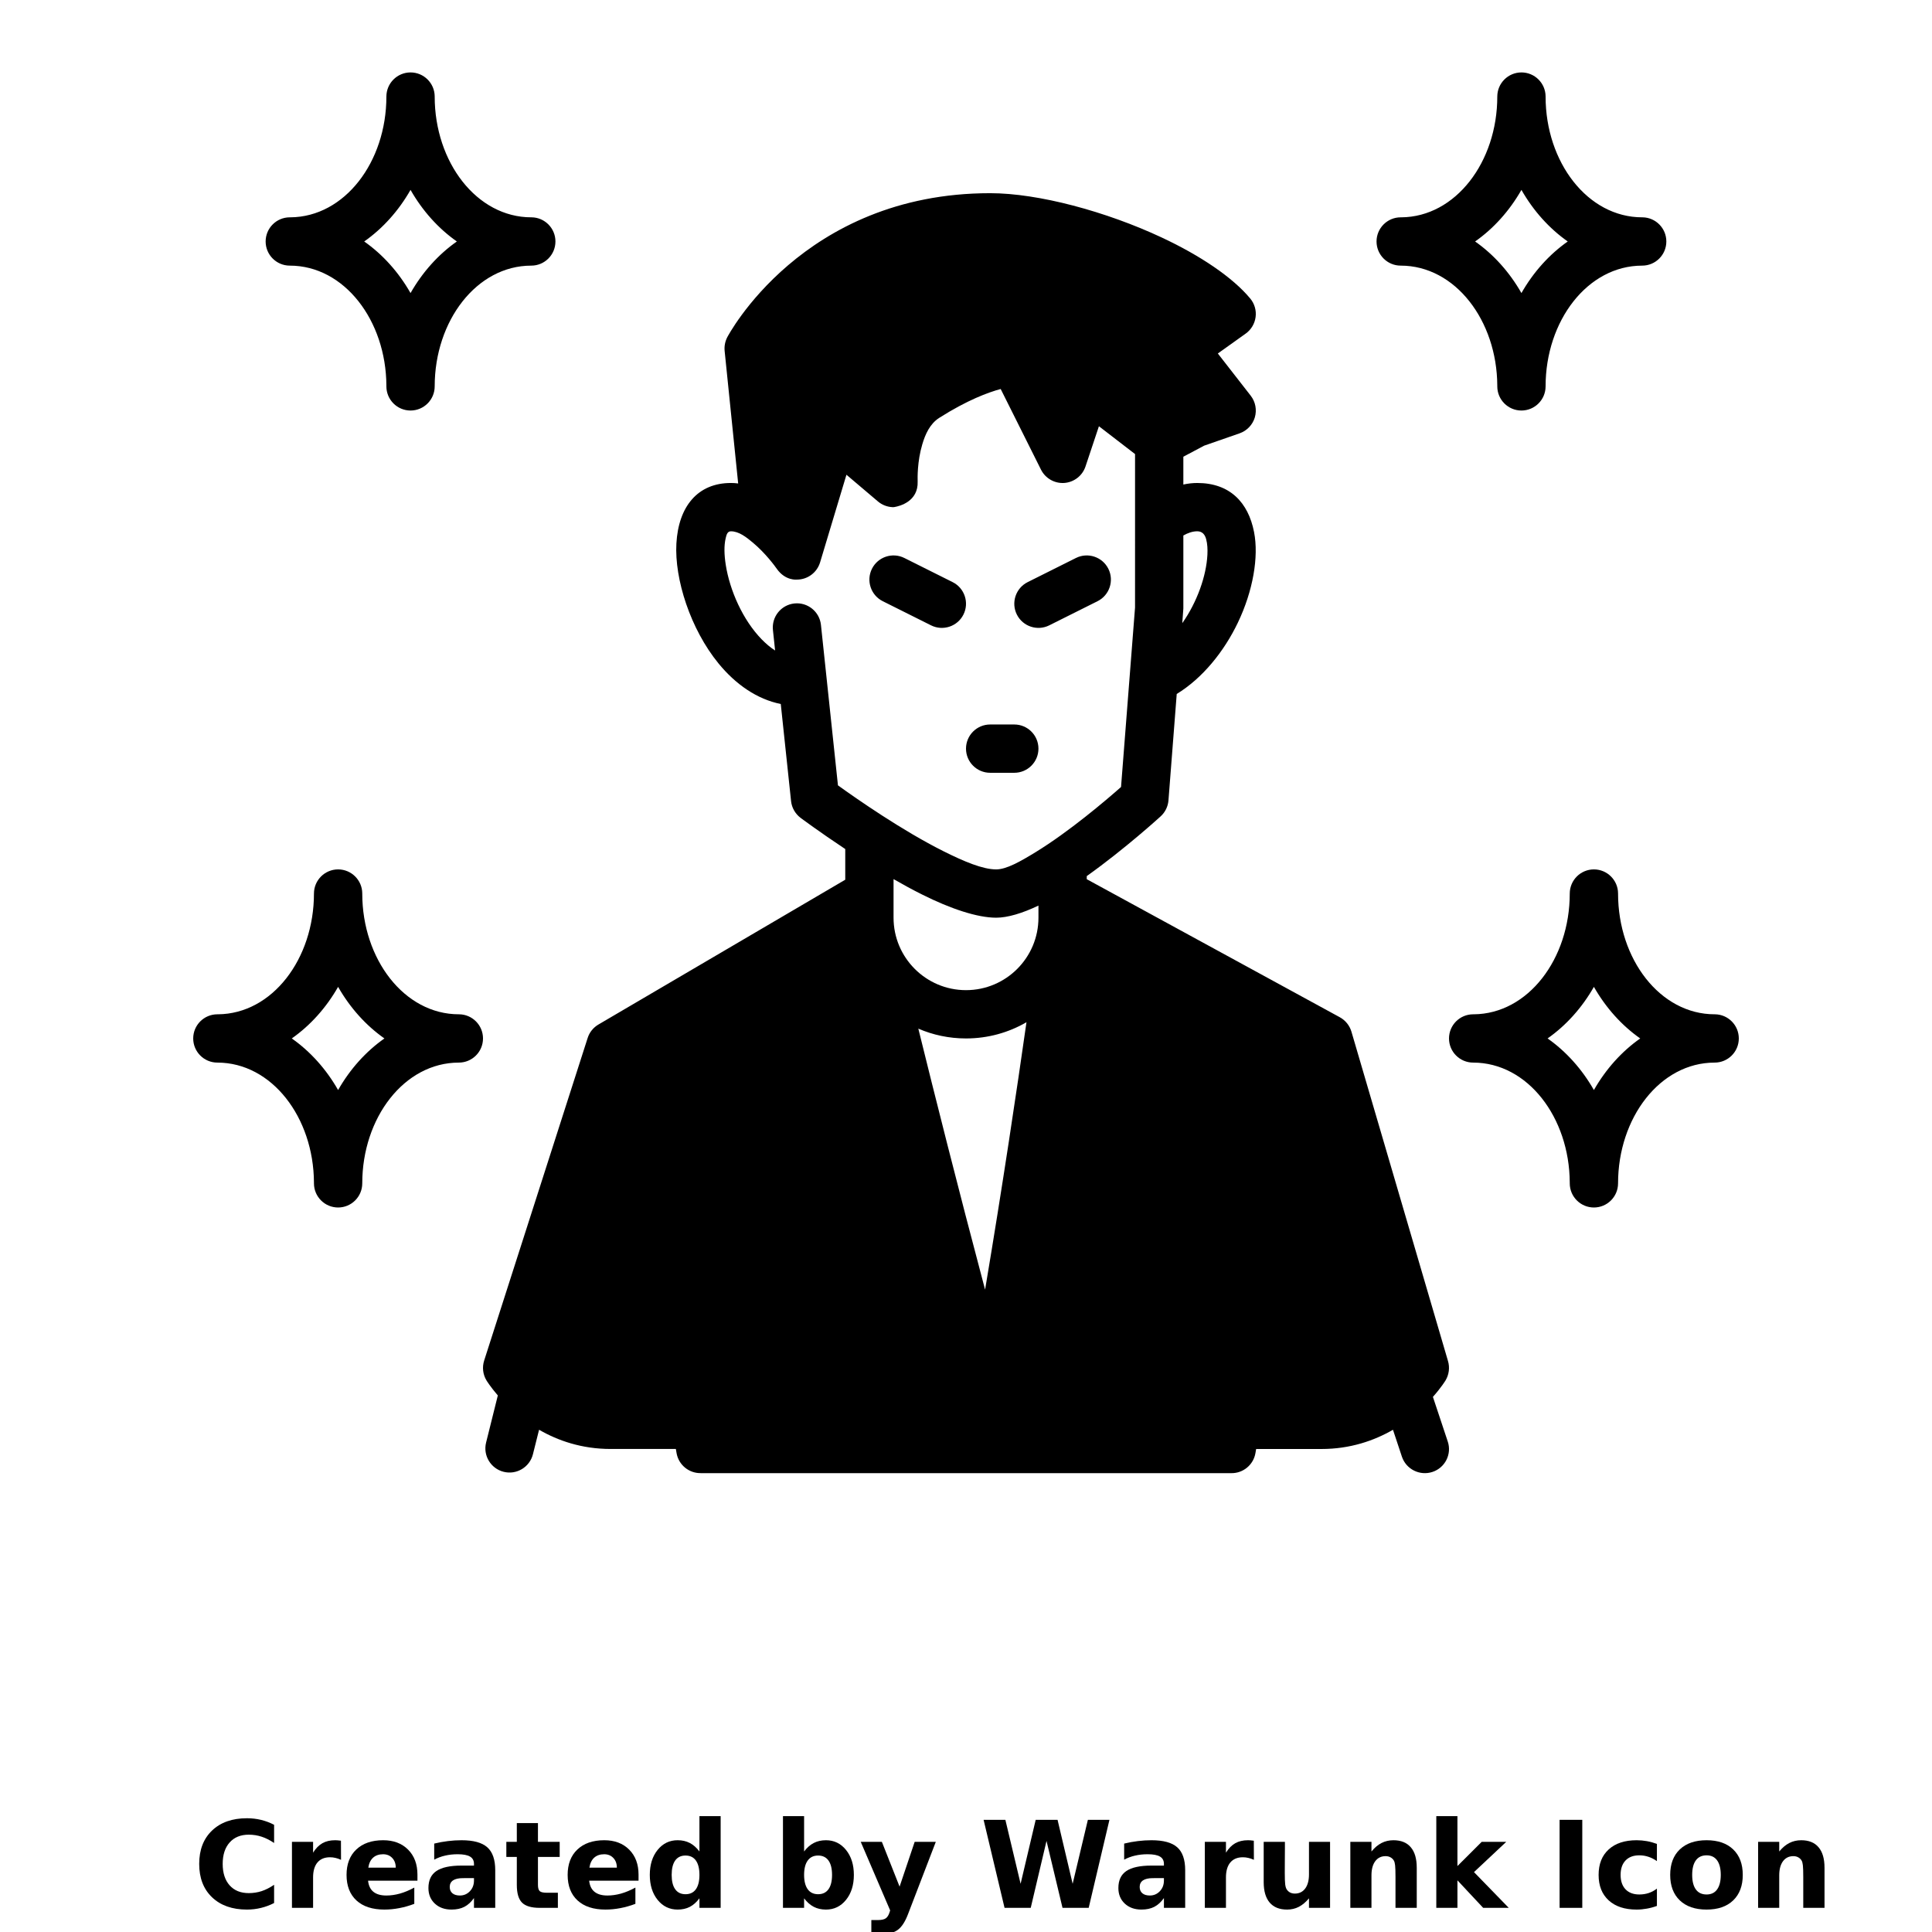 <svg xmlns="http://www.w3.org/2000/svg" xmlns:xlink="http://www.w3.org/1999/xlink" width="700pt" height="700pt" version="1.1" viewBox="0 0 700 700">
 <defs>
  <symbol id="o" overflow="visible">
   <path d="m29.312-1.75c-1.512 0.781-3.09 1.371-4.734 1.766-1.637 0.406-3.34 0.609-5.109 0.609-5.312 0-9.527-1.484-12.641-4.453-3.106-2.969-4.656-7-4.656-12.094s1.551-9.125 4.656-12.094c3.113-2.969 7.328-4.453 12.641-4.453 1.77 0 3.473 0.199 5.109 0.594 1.645 0.398 3.223 0.992 4.734 1.781v6.594c-1.531-1.039-3.039-1.801-4.516-2.281-1.48-0.488-3.039-0.734-4.672-0.734-2.938 0-5.246 0.945-6.922 2.828-1.68 1.875-2.516 4.465-2.516 7.766 0 3.293 0.836 5.883 2.516 7.766 1.676 1.875 3.984 2.812 6.922 2.812 1.633 0 3.191-0.238 4.672-0.719 1.477-0.488 2.984-1.254 4.516-2.297z"/>
  </symbol>
  <symbol id="c" overflow="visible">
   <path d="m21.453-17.406c-0.68-0.312-1.352-0.539-2.016-0.688-0.656-0.156-1.32-0.234-1.984-0.234-1.969 0-3.484 0.633-4.547 1.891-1.055 1.262-1.578 3.07-1.578 5.422v11.016h-7.656v-23.922h7.656v3.922c0.977-1.562 2.102-2.703 3.375-3.422 1.281-0.719 2.812-1.078 4.594-1.078 0.25 0 0.523 0.012 0.828 0.031 0.301 0.023 0.734 0.07 1.297 0.141z"/>
  </symbol>
  <symbol id="b" overflow="visible">
   <path d="m27.562-12.031v2.188h-17.891c0.188 1.793 0.832 3.137 1.938 4.031 1.113 0.898 2.672 1.344 4.672 1.344 1.602 0 3.25-0.234 4.938-0.703 1.688-0.477 3.422-1.203 5.203-2.172v5.891c-1.805 0.688-3.609 1.203-5.422 1.547-1.812 0.352-3.621 0.531-5.422 0.531-4.336 0-7.703-1.098-10.109-3.297-2.398-2.207-3.594-5.297-3.594-9.266 0-3.906 1.176-6.973 3.531-9.203 2.363-2.238 5.609-3.359 9.734-3.359 3.758 0 6.769 1.137 9.031 3.406 2.258 2.262 3.391 5.281 3.391 9.062zm-7.859-2.531c0-1.457-0.43-2.629-1.281-3.516-0.844-0.895-1.949-1.344-3.312-1.344-1.492 0-2.699 0.418-3.625 1.25-0.918 0.836-1.492 2.039-1.719 3.609z"/>
  </symbol>
  <symbol id="a" overflow="visible">
   <path d="m14.391-10.766c-1.594 0-2.793 0.273-3.594 0.812-0.805 0.543-1.203 1.34-1.203 2.391 0 0.969 0.32 1.73 0.969 2.281 0.645 0.543 1.547 0.812 2.703 0.812 1.438 0 2.644-0.516 3.625-1.547 0.988-1.031 1.484-2.32 1.484-3.875v-0.875zm11.688-2.891v13.656h-7.703v-3.547c-1.031 1.449-2.188 2.508-3.469 3.172s-2.84 1-4.672 1c-2.481 0-4.496-0.723-6.047-2.172-1.543-1.445-2.312-3.32-2.312-5.625 0-2.812 0.961-4.867 2.891-6.172 1.938-1.312 4.969-1.969 9.094-1.969h4.516v-0.609c0-1.207-0.48-2.094-1.438-2.656-0.949-0.562-2.438-0.844-4.469-0.844-1.637 0-3.156 0.168-4.562 0.5-1.406 0.324-2.719 0.812-3.938 1.469v-5.828c1.645-0.406 3.289-0.707 4.938-0.906 1.656-0.207 3.305-0.312 4.953-0.312 4.32 0 7.438 0.855 9.344 2.562 1.914 1.699 2.875 4.461 2.875 8.281z"/>
  </symbol>
  <symbol id="i" overflow="visible">
   <path d="m12.031-30.719v6.797h7.875v5.469h-7.875v10.141c0 1.117 0.219 1.871 0.656 2.266 0.438 0.387 1.312 0.578 2.625 0.578h3.938v5.469h-6.562c-3.023 0-5.164-0.629-6.422-1.891-1.262-1.258-1.891-3.398-1.891-6.422v-10.141h-3.797v-5.469h3.797v-6.797z"/>
  </symbol>
  <symbol id="h" overflow="visible">
   <path d="m19.953-20.422v-12.812h7.688v33.234h-7.688v-3.453c-1.055 1.406-2.215 2.438-3.484 3.094-1.273 0.656-2.742 0.984-4.406 0.984-2.949 0-5.371-1.172-7.266-3.516-1.887-2.344-2.828-5.359-2.828-9.047s0.941-6.703 2.828-9.047c1.895-2.344 4.316-3.516 7.266-3.516 1.656 0 3.117 0.336 4.391 1 1.281 0.656 2.445 1.684 3.5 3.078zm-5.047 15.484c1.645 0 2.894-0.598 3.75-1.797 0.863-1.195 1.297-2.93 1.297-5.203 0-2.281-0.434-4.019-1.297-5.219-0.855-1.195-2.106-1.797-3.75-1.797-1.625 0-2.871 0.602-3.734 1.797-0.855 1.199-1.281 2.938-1.281 5.219 0 2.273 0.426 4.008 1.281 5.203 0.863 1.199 2.109 1.797 3.734 1.797z"/>
  </symbol>
  <symbol id="g" overflow="visible">
   <path d="m16.406-4.938c1.633 0 2.883-0.598 3.75-1.797 0.863-1.195 1.297-2.93 1.297-5.203 0-2.281-0.434-4.019-1.297-5.219-0.867-1.195-2.117-1.797-3.75-1.797-1.637 0-2.891 0.605-3.766 1.812-0.875 1.199-1.312 2.934-1.312 5.203 0 2.262 0.438 3.996 1.312 5.203 0.875 1.199 2.129 1.797 3.766 1.797zm-5.078-15.484c1.051-1.395 2.219-2.422 3.5-3.078 1.281-0.664 2.754-1 4.422-1 2.945 0 5.367 1.172 7.266 3.516 1.895 2.344 2.844 5.359 2.844 9.047s-0.949 6.703-2.844 9.047c-1.898 2.344-4.32 3.516-7.266 3.516-1.668 0-3.141-0.336-4.422-1s-2.449-1.691-3.5-3.078v3.453h-7.656v-33.234h7.656z"/>
  </symbol>
  <symbol id="f" overflow="visible">
   <path d="m0.531-23.922h7.656l6.422 16.234 5.469-16.234h7.656l-10.062 26.188c-1.012 2.664-2.195 4.523-3.547 5.578-1.344 1.062-3.121 1.594-5.328 1.594h-4.422v-5.016h2.391c1.301 0 2.242-0.211 2.828-0.625 0.594-0.406 1.055-1.148 1.391-2.219l0.203-0.656z"/>
  </symbol>
  <symbol id="e" overflow="visible">
   <path d="m1.297-31.891h7.891l5.516 23.172 5.469-23.172h7.922l5.469 23.172 5.516-23.172h7.812l-7.516 31.891h-9.484l-5.797-24.25-5.719 24.25h-9.484z"/>
  </symbol>
  <symbol id="n" overflow="visible">
   <path d="m3.422-9.312v-14.609h7.688v2.391c0 1.293-0.012 2.918-0.031 4.875-0.012 1.961-0.016 3.266-0.016 3.922 0 1.93 0.047 3.312 0.141 4.156 0.102 0.844 0.281 1.461 0.531 1.844 0.312 0.5 0.719 0.887 1.219 1.156 0.508 0.273 1.094 0.406 1.75 0.406 1.594 0 2.844-0.609 3.75-1.828 0.914-1.227 1.375-2.93 1.375-5.109v-11.812h7.641v23.922h-7.641v-3.453c-1.156 1.387-2.383 2.414-3.672 3.078-1.281 0.664-2.699 1-4.25 1-2.773 0-4.883-0.848-6.328-2.547-1.438-1.695-2.156-4.16-2.156-7.391z"/>
  </symbol>
  <symbol id="d" overflow="visible">
   <path d="m27.734-14.562v14.562h-7.703v-11.156c0-2.062-0.047-3.484-0.141-4.266-0.086-0.781-0.242-1.359-0.469-1.734-0.305-0.5-0.711-0.883-1.219-1.156-0.512-0.281-1.094-0.422-1.75-0.422-1.594 0-2.852 0.617-3.766 1.844-0.906 1.23-1.359 2.938-1.359 5.125v11.766h-7.656v-23.922h7.656v3.5c1.145-1.395 2.363-2.422 3.656-3.078 1.301-0.664 2.738-1 4.312-1 2.758 0 4.852 0.852 6.281 2.547 1.438 1.688 2.156 4.152 2.156 7.391z"/>
  </symbol>
  <symbol id="m" overflow="visible">
   <path d="m3.672-33.234h7.656v18.094l8.797-8.781h8.891l-11.688 10.969 12.594 12.953h-9.266l-9.328-9.969v9.969h-7.656z"/>
  </symbol>
  <symbol id="l" overflow="visible">
   <path d="m4.016-31.891h8.219v31.891h-8.219z"/>
  </symbol>
  <symbol id="k" overflow="visible">
   <path d="m23-23.172v6.234c-1.031-0.719-2.074-1.242-3.125-1.578-1.043-0.344-2.125-0.516-3.25-0.516-2.137 0-3.805 0.625-5 1.875-1.188 1.242-1.781 2.981-1.781 5.219 0 2.231 0.594 3.969 1.781 5.219 1.195 1.25 2.863 1.875 5 1.875 1.195 0 2.332-0.176 3.406-0.531 1.07-0.363 2.062-0.895 2.969-1.594v6.266c-1.188 0.438-2.402 0.766-3.641 0.984-1.23 0.227-2.465 0.344-3.703 0.344-4.312 0-7.688-1.109-10.125-3.328s-3.656-5.297-3.656-9.234c0-3.945 1.219-7.023 3.656-9.234 2.438-2.219 5.812-3.328 10.125-3.328 1.25 0 2.484 0.109 3.703 0.328s2.43 0.555 3.641 1z"/>
  </symbol>
  <symbol id="j" overflow="visible">
   <path d="m15.062-19.031c-1.699 0-2.996 0.609-3.891 1.828-0.887 1.219-1.328 2.977-1.328 5.266 0 2.293 0.441 4.047 1.328 5.266 0.895 1.219 2.191 1.828 3.891 1.828 1.664 0 2.938-0.609 3.812-1.828 0.883-1.219 1.328-2.973 1.328-5.266 0-2.289-0.445-4.047-1.328-5.266-0.875-1.219-2.148-1.828-3.812-1.828zm0-5.469c4.113 0 7.328 1.109 9.641 3.328s3.469 5.297 3.469 9.234c0 3.93-1.156 7.008-3.469 9.234-2.312 2.219-5.527 3.328-9.641 3.328-4.137 0-7.371-1.109-9.703-3.328-2.324-2.227-3.484-5.305-3.484-9.234 0-3.938 1.16-7.016 3.484-9.234 2.332-2.219 5.566-3.328 9.703-3.328z"/>
  </symbol>
 </defs>
 <g>
  <path d="m253.87 533.75h192.26c4.25 0.07 8.031-2.992 8.75-7.316l0.242-1.434h23.625c10.484 0 19.129-3.027 25.953-6.965l3.238 9.746c1.523 4.551 6.477 7.035 11.059 5.531 4.586-1.504 7.07-6.441 5.566-10.988l-5.391-16.207c3.047-3.43 4.566-5.949 4.566-5.949 1.262-2.102 1.594-4.656 0.91-7l-35-119.39c-0.664-2.223-2.168-4.094-4.215-5.215l-91.684-50.016v-1.117c14.035-9.992 26.793-21.668 26.793-21.668 1.629-1.484 2.641-3.551 2.816-5.773l2.992-38.551c9.363-5.723 17.117-15.348 22.137-25.812 5.516-11.5 7.633-23.891 5.883-32.832-2.102-10.832-8.84-17.797-20.582-17.797-1.68 0-3.359 0.191-5.039 0.559v-10.078l7.543-4.008 12.828-4.461c2.66-0.93 4.723-3.082 5.527-5.777 0.789-2.711 0.246-5.633-1.484-7.856l-11.918-15.297 10.098-7.211c1.977-1.418 3.269-3.586 3.586-6 0.316-2.398-0.383-4.832-1.941-6.703-6.352-7.664-18.148-15.609-32.129-22.137-20.094-9.398-44.625-16.031-62.109-16.031-68.18 0-95.254 52.203-95.254 52.203-0.785 1.523-1.117 3.254-0.945 4.969l4.902 48.004c-0.875-0.125-1.75-0.176-2.625-0.176-12.059 0-19.004 8.523-19.758 21.91-0.734 12.914 5.109 31.062 15.258 43.469 6.215 7.598 13.984 12.984 22.559 14.699l3.727 35.16c0.246 2.414 1.508 4.621 3.449 6.09 0 0 6.719 5.023 16.188 11.305v11.113l-89.426 52.465c-1.855 1.086-3.254 2.816-3.902 4.863l-37.5 116.88c-0.773 2.414-0.473 5.039 0.84 7.211 0 0 1.379 2.273 4.109 5.441l-4.25 17.062c-1.172 4.672 1.68 9.434 6.367 10.605 4.676 1.172 9.434-1.68 10.605-6.371l2.223-8.871c6.809 3.938 15.453 6.965 25.938 6.965h23.625l0.242 1.434c0.719 4.324 4.5 7.387 8.75 7.316zm118.04-163.38c-6.441 3.742-13.93 5.879-21.91 5.879-6.125 0-11.969-1.262-17.273-3.551 5.793 23.5 14.281 57.277 24.188 94.566 6.332-37.625 11.566-72.816 14.996-96.895zm-292.93-2.871h-0.227c-4.828 0-8.75 3.922-8.75 8.75s3.922 8.75 8.75 8.75c19.723 0 34.879 19.844 35 43.469v0.281c0 4.828 3.922 8.75 8.75 8.75s8.75-3.922 8.75-8.75c0-23.746 15.207-43.75 35-43.75 4.828 0 8.75-3.922 8.75-8.75 0-4.797-3.867-8.699-8.645-8.75h-0.105c-19.793 0-35-20.004-35-43.75v-0.105c-0.051-4.777-3.953-8.645-8.75-8.645-4.828 0-8.75 3.922-8.75 8.75 0 23.66-15.086 43.594-34.773 43.75zm455 0h-0.227c-4.828 0-8.75 3.922-8.75 8.75s3.922 8.75 8.75 8.75c19.723 0 34.879 19.844 35 43.469v0.281c0 4.828 3.922 8.75 8.75 8.75s8.75-3.922 8.75-8.75c0-23.746 15.207-43.75 35-43.75 4.828 0 8.75-3.922 8.75-8.75 0-4.797-3.867-8.699-8.645-8.75h-0.105c-19.793 0-35-20.004-35-43.75v-0.105c-0.051-4.777-3.953-8.645-8.75-8.645-4.828 0-8.75 3.922-8.75 8.75 0 23.66-15.086 43.594-34.773 43.75zm-411.48-9.941c-4.34 7.613-10.098 14-16.781 18.691 6.684 4.691 12.441 11.078 16.781 18.691 4.34-7.613 10.098-14 16.781-18.691-6.684-4.691-12.441-11.078-16.781-18.691zm455 0c-4.34 7.613-10.098 14-16.781 18.691 6.684 4.691 12.441 11.078 16.781 18.691 4.34-7.613 10.098-14 16.781-18.691-6.684-4.691-12.441-11.078-16.781-18.691zm-253.75-39.043v13.984c0 14.488 11.762 26.25 26.25 26.25s26.25-11.762 26.25-26.25v-4.391c-5.809 2.781-11.184 4.391-15.312 4.391-6.894 0-16.641-3.289-26.773-8.363-3.449-1.715-6.949-3.625-10.414-5.621zm87.5-154-13.09-10.078-4.863 14.578c-1.121 3.359-4.148 5.703-7.684 5.969-3.519 0.242-6.859-1.664-8.438-4.812l-14.609-29.227c-4.551 1.227-12.129 4.023-22.227 10.43-3.43 2.172-5.109 6.004-6.176 9.625-1.855 6.195-1.715 12.285-1.68 13.441 0.277 7.312-6.617 8.957-8.348 9.258l-0.387 0.051h-0.387c-1.941-0.086-3.797-0.824-5.266-2.066l-11.41-9.676-9.555 31.762c-1.121 3.691-4.516 6.231-8.383 6.231 0 0-4.164 0.523-7.281-3.887-0.629-0.91-4.059-5.633-8.66-9.484-2.418-2.027-5.094-4.129-7.981-4.129-1.277 0-1.594 1.227-1.891 2.469-0.648 2.731-0.543 6.07 0.016 9.66 1.453 9.273 6.16 19.965 13.023 27.02 1.52 1.555 3.133 2.938 4.863 4.043l-0.789-7.422c-0.504-4.812 2.977-9.117 7.773-9.625 4.812-0.508 9.117 2.977 9.625 7.769l6.16 58.137c6.684 4.812 23.188 16.344 38.375 23.938 7.246 3.606 14.035 6.512 18.953 6.512 3.711 0 8.699-2.836 14.141-6.16 12.301-7.508 25.637-18.883 31.098-23.695l5.074-65.031zm-52.5 115.48h8.75c4.828 0 8.75-3.922 8.75-8.75s-3.922-8.75-8.75-8.75h-8.75c-4.828 0-8.75 3.922-8.75 8.75s3.922 8.75 8.75 8.75zm-13.578-69.074-17.5-8.75c-4.324-2.168-9.594-0.402-11.746 3.902-2.168 4.324-0.402 9.594 3.902 11.746l17.5 8.75c4.324 2.168 9.594 0.402 11.746-3.902 2.168-4.324 0.402-9.594-3.902-11.746zm35 15.648 17.5-8.75c4.305-2.152 6.07-7.422 3.902-11.746-2.152-4.305-7.422-6.07-11.746-3.902l-17.5 8.75c-4.305 2.152-6.07 7.422-3.902 11.746 2.152 4.305 7.422 6.07 11.746 3.902zm48.191-0.789c5.391-7.664 8.699-17.082 9.102-24.762 0.105-2.047 0-3.957-0.438-5.602-0.418-1.66-1.363-2.922-3.238-2.922-1.73 0-3.43 0.613-5.039 1.523v26.441zm-323.14-147.04h-0.227c-4.828 0-8.75 3.922-8.75 8.75s3.922 8.75 8.75 8.75c19.723 0 34.879 19.844 35 43.469v0.281c0 4.828 3.922 8.75 8.75 8.75s8.75-3.922 8.75-8.75c0-23.746 15.207-43.75 35-43.75 4.828 0 8.75-3.922 8.75-8.75 0-4.797-3.867-8.699-8.645-8.75h-0.105c-19.793 0-35-20.004-35-43.75v-0.105c-0.051-4.777-3.953-8.645-8.75-8.645-4.828 0-8.75 3.922-8.75 8.75 0 23.66-15.086 43.594-34.773 43.75zm402.5 0h-0.227c-4.828 0-8.75 3.922-8.75 8.75s3.922 8.75 8.75 8.75c19.723 0 34.879 19.844 35 43.469v0.281c0 4.828 3.922 8.75 8.75 8.75s8.75-3.922 8.75-8.75c0-23.746 15.207-43.75 35-43.75 4.828 0 8.75-3.922 8.75-8.75 0-4.797-3.867-8.699-8.645-8.75h-0.105c-19.793 0-35-20.004-35-43.75v-0.105c-0.051-4.777-3.953-8.645-8.75-8.645-4.828 0-8.75 3.922-8.75 8.75 0 23.66-15.086 43.594-34.773 43.75zm-358.98-9.941c-4.34 7.613-10.098 14-16.781 18.691 6.684 4.691 12.441 11.078 16.781 18.691 4.34-7.613 10.098-14 16.781-18.691-6.684-4.691-12.441-11.078-16.781-18.691zm402.5 0c-4.34 7.613-10.098 14-16.781 18.691 6.684 4.691 12.441 11.078 16.781 18.691 4.34-7.613 10.098-14 16.781-18.691-6.684-4.691-12.441-11.078-16.781-18.691z" fill-rule="evenodd"/>
  <use x="70" y="691.25" xlink:href="#o"/>
  <use x="102.109" y="691.25" xlink:href="#c"/>
  <use x="123.684" y="691.25" xlink:href="#b"/>
  <use x="153.355" y="691.25" xlink:href="#a"/>
  <use x="182.879" y="691.25" xlink:href="#i"/>
  <use x="203.793" y="691.25" xlink:href="#b"/>
  <use x="233.465" y="691.25" xlink:href="#h"/>
  <use x="280.012" y="691.25" xlink:href="#g"/>
  <use x="311.328" y="691.25" xlink:href="#f"/>
  <use x="355.078" y="691.25" xlink:href="#e"/>
  <use x="403.336" y="691.25" xlink:href="#a"/>
  <use x="432.859" y="691.25" xlink:href="#c"/>
  <use x="454.438" y="691.25" xlink:href="#n"/>
  <use x="485.582" y="691.25" xlink:href="#d"/>
  <use x="516.727" y="691.25" xlink:href="#m"/>
  <use x="561.055" y="691.25" xlink:href="#l"/>
  <use x="577.332" y="691.25" xlink:href="#k"/>
  <use x="603.266" y="691.25" xlink:href="#j"/>
  <use x="633.324" y="691.25" xlink:href="#d"/>
 </g>
</svg>